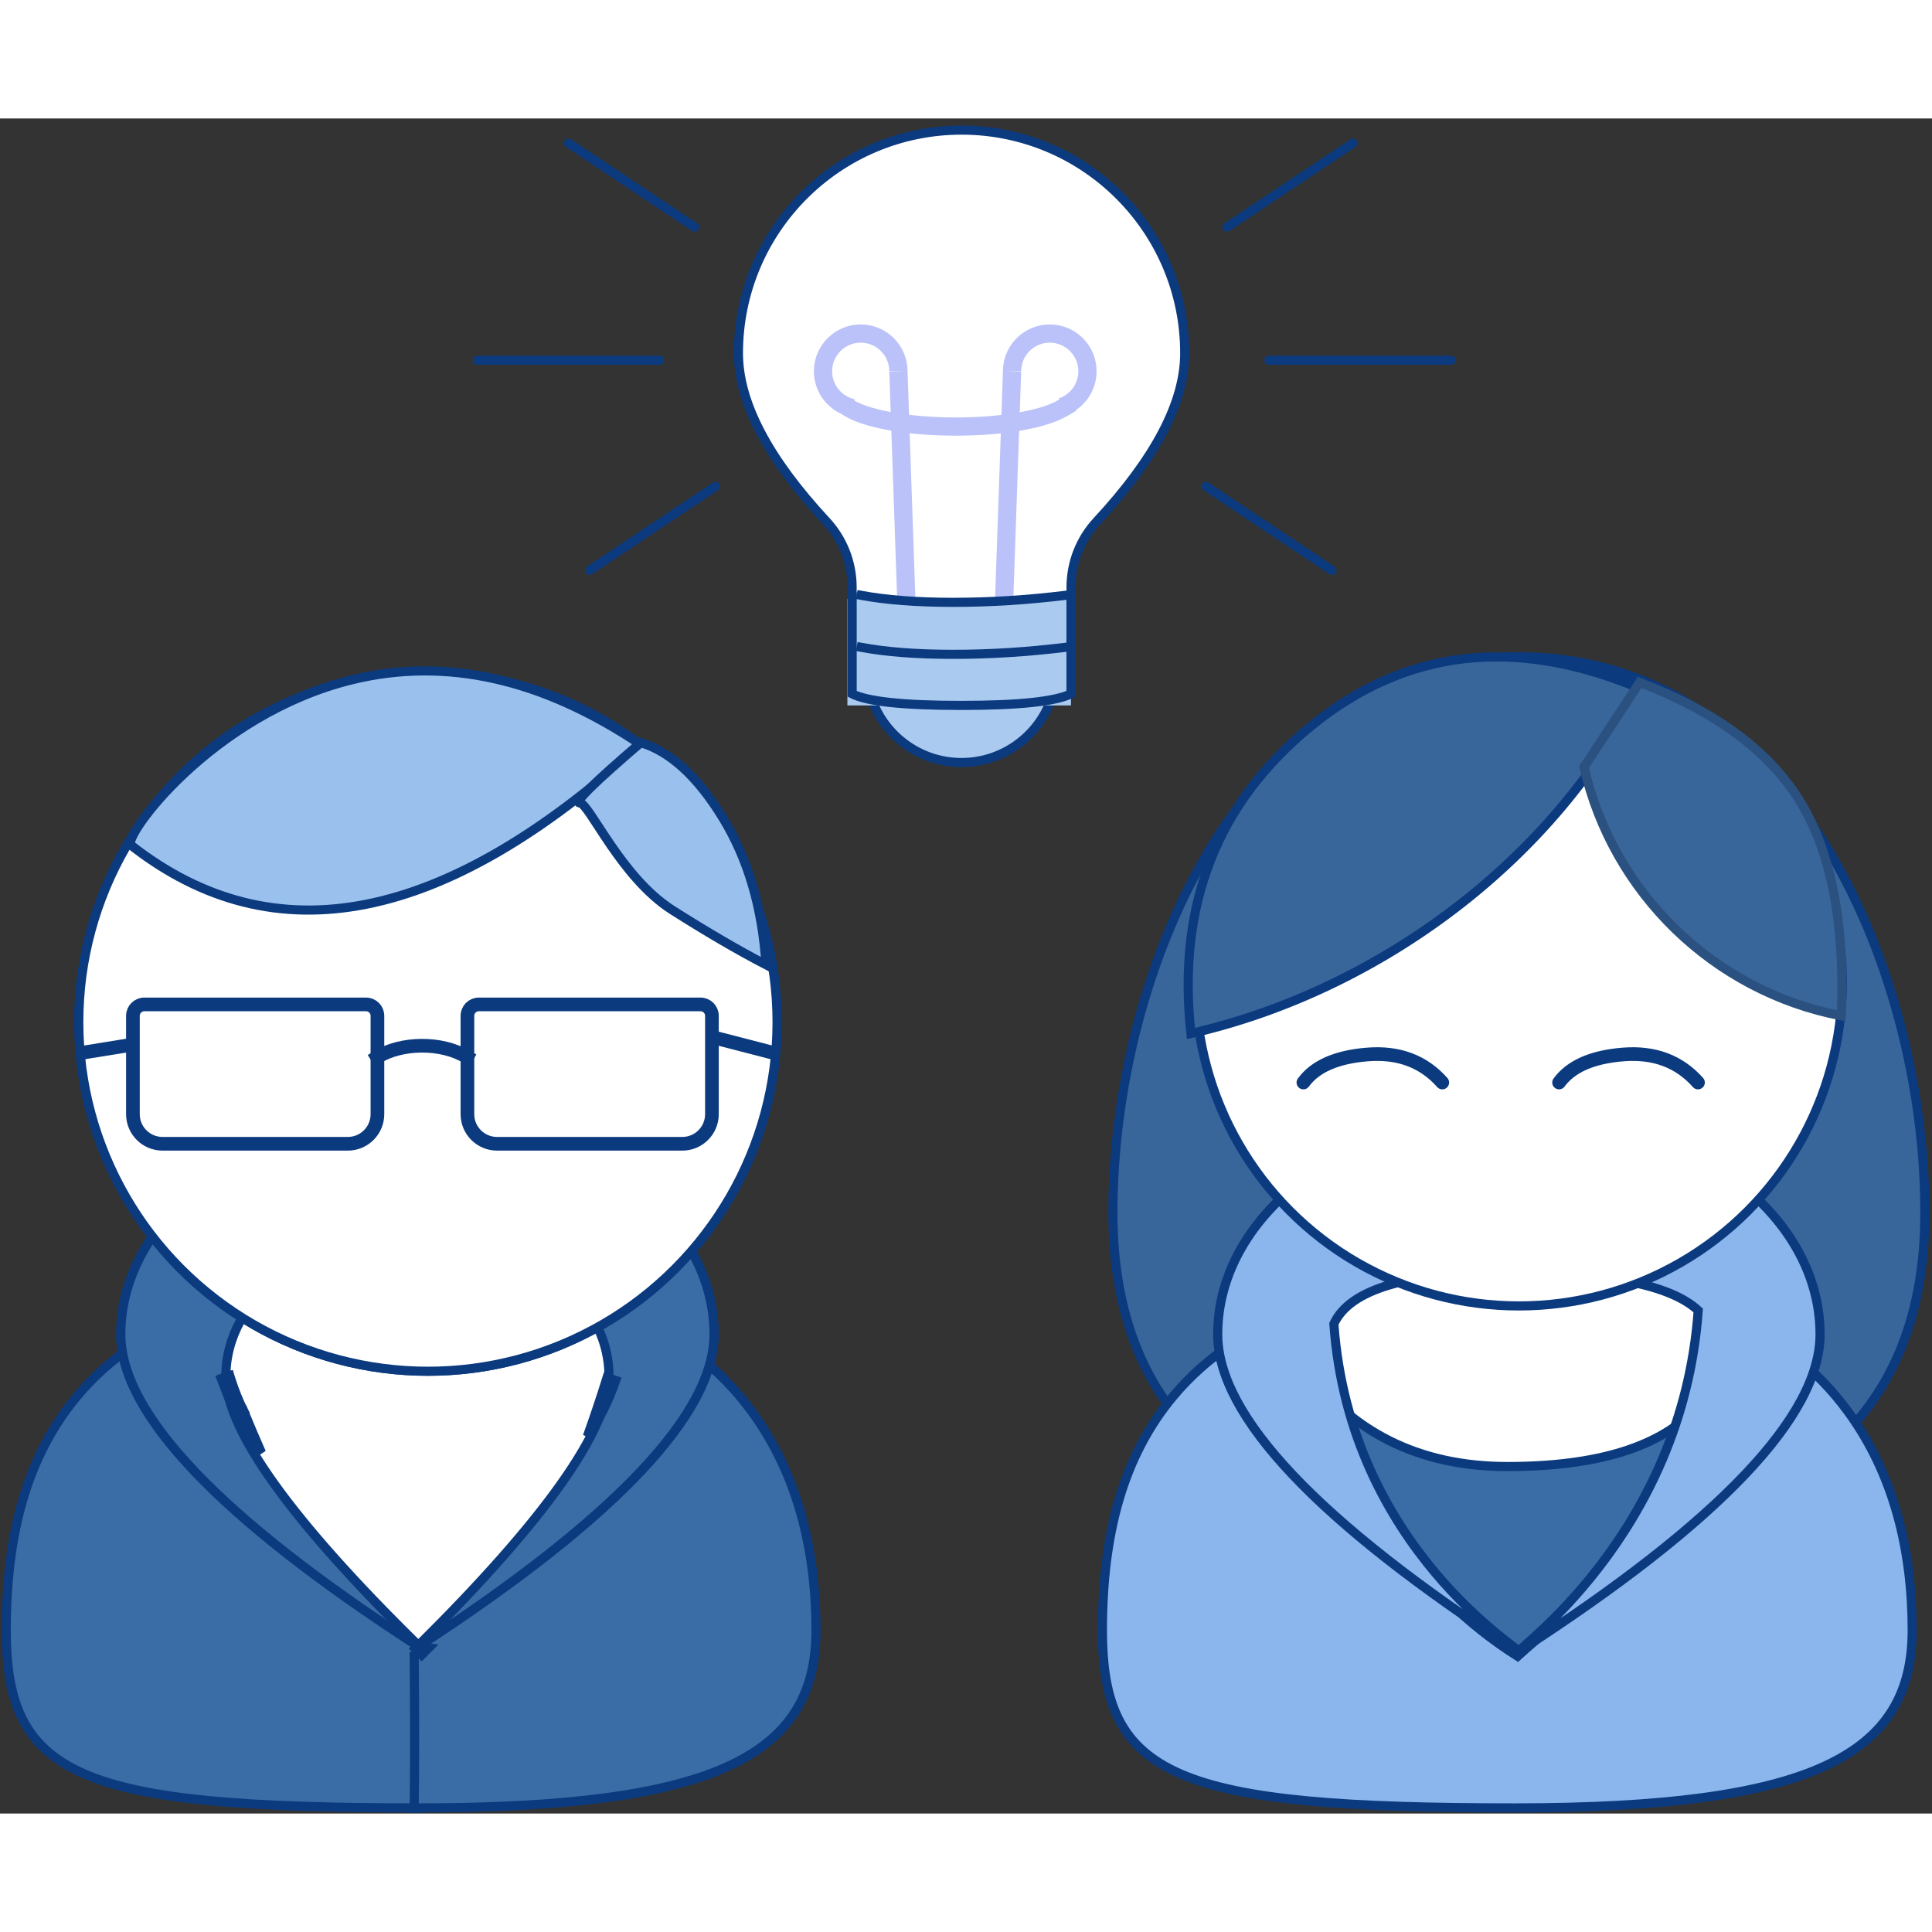 <svg width="140px" height="140px" viewBox="0 0 212 186" version="1.1" xmlns="http://www.w3.org/2000/svg" xmlns:xlink="http://www.w3.org/1999/xlink">
    <rect x="0" y="0" width="212" height="186" fill="#333333" stroke="none"/>
    <g id="Welcome" stroke="none" stroke-width="1" fill="none" fill-rule="evenodd">
        <g id="About-me" transform="translate(-1005, -555)">
            <g id="Group" transform="translate(0, 119)">
                <g id="Group-3-Copy-2" transform="translate(929.747, 434)">
                    <g id="Icon_AboutMe_team" transform="translate(74.163, 3.276)">
                        <g id="Group-3" transform="translate(82.119, 0)">
                            <path d="M34.457,62.035 L14.497,62.035 C15.827,66.359 19.846,69.398 24.477,69.398 C29.108,69.398 33.128,66.359 34.457,62.035 Z" id="Combined-Shape" stroke="#0B3A7E" fill="#AACAF0"></path>
                            <path d="M24.485,0 C38.008,0 48.971,10.962 48.971,24.485 C48.971,29.851 45.76,35.995 39.338,42.918 C37.513,44.886 36.498,47.47 36.498,50.154 L36.497,51.517 L24.224,57.29 L12.473,51.517 L12.473,50.154 C12.472,47.47 11.458,44.886 9.633,42.918 C3.211,35.995 0,29.851 0,24.485 C0,10.962 10.962,0 24.485,0 Z" id="Path" stroke="#0B3A7E" fill="#FFFFFF"></path>
                            <g id="Group-2" opacity="0.462" transform="translate(9.281, 22.326)" stroke="#6A7CF2" stroke-width="2">
                                <path d="M8.274,4.137 C8.274,1.852 6.422,0 4.137,0 C1.852,0 0,1.852 0,4.137 C0,6.123 1.4,7.783 3.267,8.183" id="Path"></path>
                                <path d="M26.192,8.062 C27.835,7.514 29.018,5.964 29.018,4.137 C29.018,1.852 27.166,0 24.881,0 C22.596,0 20.744,1.852 20.744,4.137" id="Path"></path>
                                <path d="M2.674,8.055 C4.521,9.313 9.153,10.206 14.574,10.206 C19.506,10.206 23.785,9.467 25.907,8.386 C26.514,8.078 26.948,7.829 27.209,7.641" id="Path"></path>
                                <line x1="8.274" y1="4.137" x2="9.192" y2="30.733" id="Path-4"></line>
                                <line x1="19.826" y1="4.137" x2="20.744" y2="30.733" id="Path-4-Copy" transform="translate(20.285, 17.189) scale(-1, 1) translate(-20.285, -17.189) "></line>
                            </g>
                            <rect id="Rectangle" fill="#AACAF0" x="11.956" y="51.434" width="24.536" height="11.697"></rect>
                            <path d="M36.492,50.688 L36.492,61.862 C34.743,62.708 30.72,63.13 24.421,63.13 C18.123,63.13 14.142,62.708 12.479,61.862 L12.479,50.688" id="Combined-Shape" stroke="#0B3A7E"></path>
                            <path d="M13.472,56.755 C16.204,57.268 19.575,57.525 23.584,57.525 C27.594,57.525 31.695,57.268 35.888,56.755" id="Line" stroke="#0B3A7E" stroke-linecap="square"></path>
                            <path d="M13.472,51.049 C16.204,51.562 19.575,51.819 23.584,51.819 C27.594,51.819 31.695,51.562 35.888,51.049" id="Line-Copy" stroke="#0B3A7E" stroke-linecap="square"></path>
                        </g>
                        <g id="woman" transform="translate(121.56, 57.29)">
                            <path d="M46.199,97.106 C74.332,97.106 90.748,85.725 90.748,61.521 C90.748,47.412 86.777,32.315 79.693,20.917 C71.618,7.921 60.172,0.5 46.199,0.5 C32.226,0.5 20.779,7.921 12.704,20.917 C5.62,32.315 1.65,47.412 1.65,61.521 C1.65,85.725 18.065,97.106 46.199,97.106 Z" id="Oval-Copy-13" stroke="#0B3A7E" fill="#38659A"></path>
                            <path d="M45.726,68.526 C27.527,68.526 15.419,73.144 8.331,81.574 C2.756,88.205 0.5,96.786 0.5,107.325 C0.5,123.488 8.574,126.816 45.726,126.816 C78.392,126.816 89.357,121.034 89.357,107.325 C89.357,98.552 87.335,90.177 82.302,83.31 C75.392,73.881 63.546,68.526 45.726,68.526 Z" id="Path-Copy-2" stroke="#0B3A7E" fill="#8BB5ED"></path>
                            <path d="M46.049,110.155 L66.188,90.919 C77.68,72.486 72.284,63.521 49.662,63.521 C38.191,63.521 29.934,64.223 24.913,65.617 C20.095,66.954 18.473,68.801 19.678,71.298 C23.72,81.968 27.782,90.283 31.859,96.24 C35.843,102.063 40.573,106.7 46.049,110.155 Z" id="Path-Copy-2" stroke="#0B3A7E" fill="#FFFFFF"></path>
                            <path d="M22.404,78.13 C25.545,85.584 28.697,91.621 31.859,96.24 C35.847,102.067 40.581,106.707 46.062,110.164 L60.598,97.381 L65.739,82.863 C61.783,87.202 54.831,89.357 44.929,89.357 C35.251,89.357 27.731,85.604 22.404,78.13 Z" id="Path-Copy-2" stroke="#0B3A7E" fill="#3A6CA6"></path>
                            <path d="M46.113,109.687 C68.202,95.426 79.246,83.814 79.246,74.851 C79.246,61.407 64.45,50.509 46.199,50.509 C27.947,50.509 13.151,61.407 13.151,74.851 C13.151,83.814 24.138,95.426 46.113,109.687 Z M65.876,72.236 C64.104,97.107 45.402,109.687 46.199,109.687 C46.995,109.687 27.666,98.532 25.897,73.701 C27.625,69.918 33.969,68.026 44.929,68.026 C55.888,68.026 62.87,69.429 65.876,72.236 Z" id="Path-Copy-4" stroke="#0B3A7E" fill="#8BB5ED"></path>
                            <circle id="Oval-Copy-6" stroke="#0B3A7E" fill="#FFFFFF" cx="46.199" cy="36.249" r="35.486"></circle>
                            <path d="M10.212,41.84 C30.973,37.094 50.255,22.621 59.452,3.971 C45.824,-1.737 33.823,-0.372 23.448,8.066 C13.074,16.505 8.662,27.762 10.212,41.84 Z" id="Path" stroke="#0B3A7E" fill="#38659A"></path>
                            <path d="M53.347,12.611 C56.5,26.422 67.599,37.207 81.578,39.903 C81.983,29.905 80.509,22.118 77.158,16.542 C73.807,10.966 67.905,6.556 59.452,3.31 L53.347,12.611 Z" id="Path" stroke="#2A5180" fill="#38659A"></path>
                            <path d="M22.551,47.219 C23.864,45.431 26.219,44.404 29.616,44.139 C33.014,43.875 35.74,44.901 37.793,47.219" id="Line-4" stroke="#0B3A7E" stroke-width="1.5" stroke-linecap="round"></path>
                            <path d="M50.609,47.219 C51.922,45.431 54.277,44.404 57.675,44.139 C61.072,43.875 63.798,44.901 65.852,47.219" id="Line-4-Copy" stroke="#0B3A7E" stroke-width="1.5" stroke-linecap="round"></path>
                        </g>
                        <g id="man" transform="translate(0.602, 58.246)">
                            <path d="M66.349,70.52 C65.773,78.611 57.06,85.036 46.397,85.036 C35.734,85.036 27.022,78.611 26.445,70.52" id="Path" stroke="#8A96A4"></path>
                            <path d="M46.397,67.571 C28.199,67.571 16.09,72.189 9.003,80.618 C3.427,87.249 1.172,95.83 1.172,106.37 C1.172,122.532 9.246,125.86 46.397,125.86 C79.064,125.86 90.029,120.078 90.029,106.37 C90.029,97.597 88.007,89.222 82.974,82.354 C76.064,72.926 64.218,67.571 46.397,67.571 Z" id="Path" stroke="#0B3A7E" fill="#3A6CA6"></path>
                            <path d="M46.396,108.136 C68.037,94.046 78.84,82.587 78.84,73.896 C78.84,60.767 64.295,50.053 46.292,50.053 C28.289,50.053 13.744,60.767 13.744,73.896 C13.744,82.586 24.616,94.046 46.396,108.136 Z" id="Oval-Copy-7" stroke="#0B3A7E" fill="#2A5180"></path>
                            <path d="M46.396,108.136 C68.037,94.046 78.84,82.587 78.84,73.896 C78.84,60.767 64.295,50.053 46.292,50.053 C28.289,50.053 13.744,60.767 13.744,73.896 C13.744,82.586 24.616,94.046 46.396,108.136 Z" id="Oval-Copy-7" stroke="#0B3A7E" fill="#3A6CA6"></path>
                            <path d="M46.396,108.03 C60.34,94.211 67.312,84.322 67.312,78.505 C67.312,69.736 57.926,62.566 46.292,62.566 C34.659,62.566 25.273,69.736 25.273,78.505 C25.273,84.32 32.314,94.21 46.396,108.03 Z" id="Oval-Copy-8" stroke="#0B3A7E" fill="#FFFFFF"></path>
                            <path d="M46.396,108.03 C46.279,108.145 46.163,108.26 46.046,108.376 L46.305,108.638 L46.305,108.641 L46.306,108.639 L46.397,108.732 L46.752,109.084 L47.531,108.301 L46.538,108.169 C46.49,108.123 46.443,108.076 46.396,108.03 Z M29.184,86.888 C28.558,85.483 27.926,84 27.291,82.447 L27.248,82.342 L26.785,82.532 L26.34,82.759 L26.467,83.008 C27.248,84.503 28.146,85.79 29.184,86.888 Z M64.937,85.094 C66.193,83.392 67.219,81.358 68.048,78.959 L67.098,78.646 C66.383,80.927 65.663,83.076 64.937,85.094 Z M24.755,78.747 C25.216,79.954 25.676,81.125 26.136,82.261 L26.322,82.72 L26.785,82.532 L27.23,82.302 L27.197,82.239 C26.681,81.207 26.222,80.064 25.82,78.806 L25.7,78.42 L25.222,78.569 L24.755,78.747 Z" id="Combined-Shape" stroke="#0B3A7E" fill="#8BB5ED"></path>
                            <circle id="Oval" stroke="#0B3A7E" fill="#E1EDFB" cx="47.445" cy="39.635" r="38.312"></circle>
                            <circle id="Oval" stroke="#0B3A7E" fill="#FFFFFF" cx="47.445" cy="39.635" r="38.312"></circle>
                            <path d="M14.862,20.223 C30.604,32.548 49.251,28.867 70.803,9.181 C59.975,1.923 49.412,-0.448 39.114,2.069 C23.667,5.844 13.841,19.423 14.862,20.223 Z" id="Path" stroke="#0B3A7E" fill="#9AC0EE"></path>
                            <path d="M64.106,15.586 C65.133,15.586 68.593,23.739 74.263,27.341 C78.043,29.742 81.469,31.743 84.54,33.342 C84.142,27.081 82.555,21.694 79.781,17.182 C77.007,12.67 74.014,9.933 70.803,8.97 C65.654,13.381 63.421,15.586 64.106,15.586 Z" id="Path-Copy-3" stroke="#0B3A7E" fill="#9AC0EE"></path>
                            <g id="Group-5" transform="translate(14.323, 36.943)" stroke="#0B3A7E" stroke-width="1.5">
                                <path d="M38.706,0.75 C38.015,0.75 37.456,1.31 37.456,2 L37.456,12.793 C37.456,14.588 38.911,16.043 40.706,16.043 L61.035,16.043 C62.83,16.043 64.285,14.588 64.285,12.793 L64.285,2 C64.285,1.31 63.726,0.75 63.035,0.75 L38.706,0.75 Z" id="Rectangle-Copy"></path>
                                <path d="M2,0.75 C1.31,0.75 0.75,1.31 0.75,2 L0.75,12.793 C0.75,14.588 2.205,16.043 4,16.043 L24.33,16.043 C26.125,16.043 27.58,14.588 27.58,12.793 L27.58,2 C27.58,1.31 27.02,0.75 26.33,0.75 L2,0.75 Z" id="Rectangle-Copy-2"></path>
                            </g>
                        </g>
                        <path d="M80.332,99.802 L85.51,101.142" id="Shape" stroke="#0B3A7E" stroke-width="1.5" stroke-linecap="square"></path>
                        <path d="M10.729,100.465 L14.926,101.142" id="Shape" stroke="#0B3A7E" stroke-width="1.5" stroke-linecap="square" transform="translate(12.828, 100.804) scale(-1, 1) translate(-12.828, -100.804) "></path>
                        <path d="M42.479,101.732 C45.155,100.065 49.569,100.065 52.207,101.661 L52.341,101.732" id="Path" stroke="#0B3A7E" stroke-width="1.5" stroke-linecap="square"></path>
                        <path d="M46.535,166.977 C46.603,173.919 46.603,179.811 46.535,184.654" id="Path-5" stroke="#0B3A7E"></path>
                        <g id="light-lines" transform="translate(52.716, 0.659)" stroke="#0B3A7E" stroke-linecap="round">
                            <line x1="26.899" y1="38.428" x2="13.065" y2="47.65" id="Line-3"></line>
                            <line x1="94.532" y1="38.428" x2="80.698" y2="47.65" id="Line-3-Copy-2" transform="translate(87.615, 43.039) scale(-1, 1) translate(-87.615, -43.039) "></line>
                            <line x1="24.594" y1="0.769" x2="10.76" y2="9.991" id="Line-3-Copy" transform="translate(17.677, 5.38) scale(1, -1) translate(-17.677, -5.38) "></line>
                            <line x1="96.838" y1="0.769" x2="83.004" y2="9.991" id="Line-3-Copy-3" transform="translate(89.921, 5.38) scale(-1, -1) translate(-89.921, -5.38) "></line>
                            <line x1="20.751" y1="24.594" x2="0.769" y2="24.594" id="Line-5"></line>
                            <line x1="107.597" y1="24.594" x2="87.615" y2="24.594" id="Line-5-Copy" transform="translate(97.606, 24.594) scale(-1, 1) translate(-97.606, -24.594) "></line>
                        </g>
                    </g>
                </g>
            </g>
        </g>
    </g>
</svg>